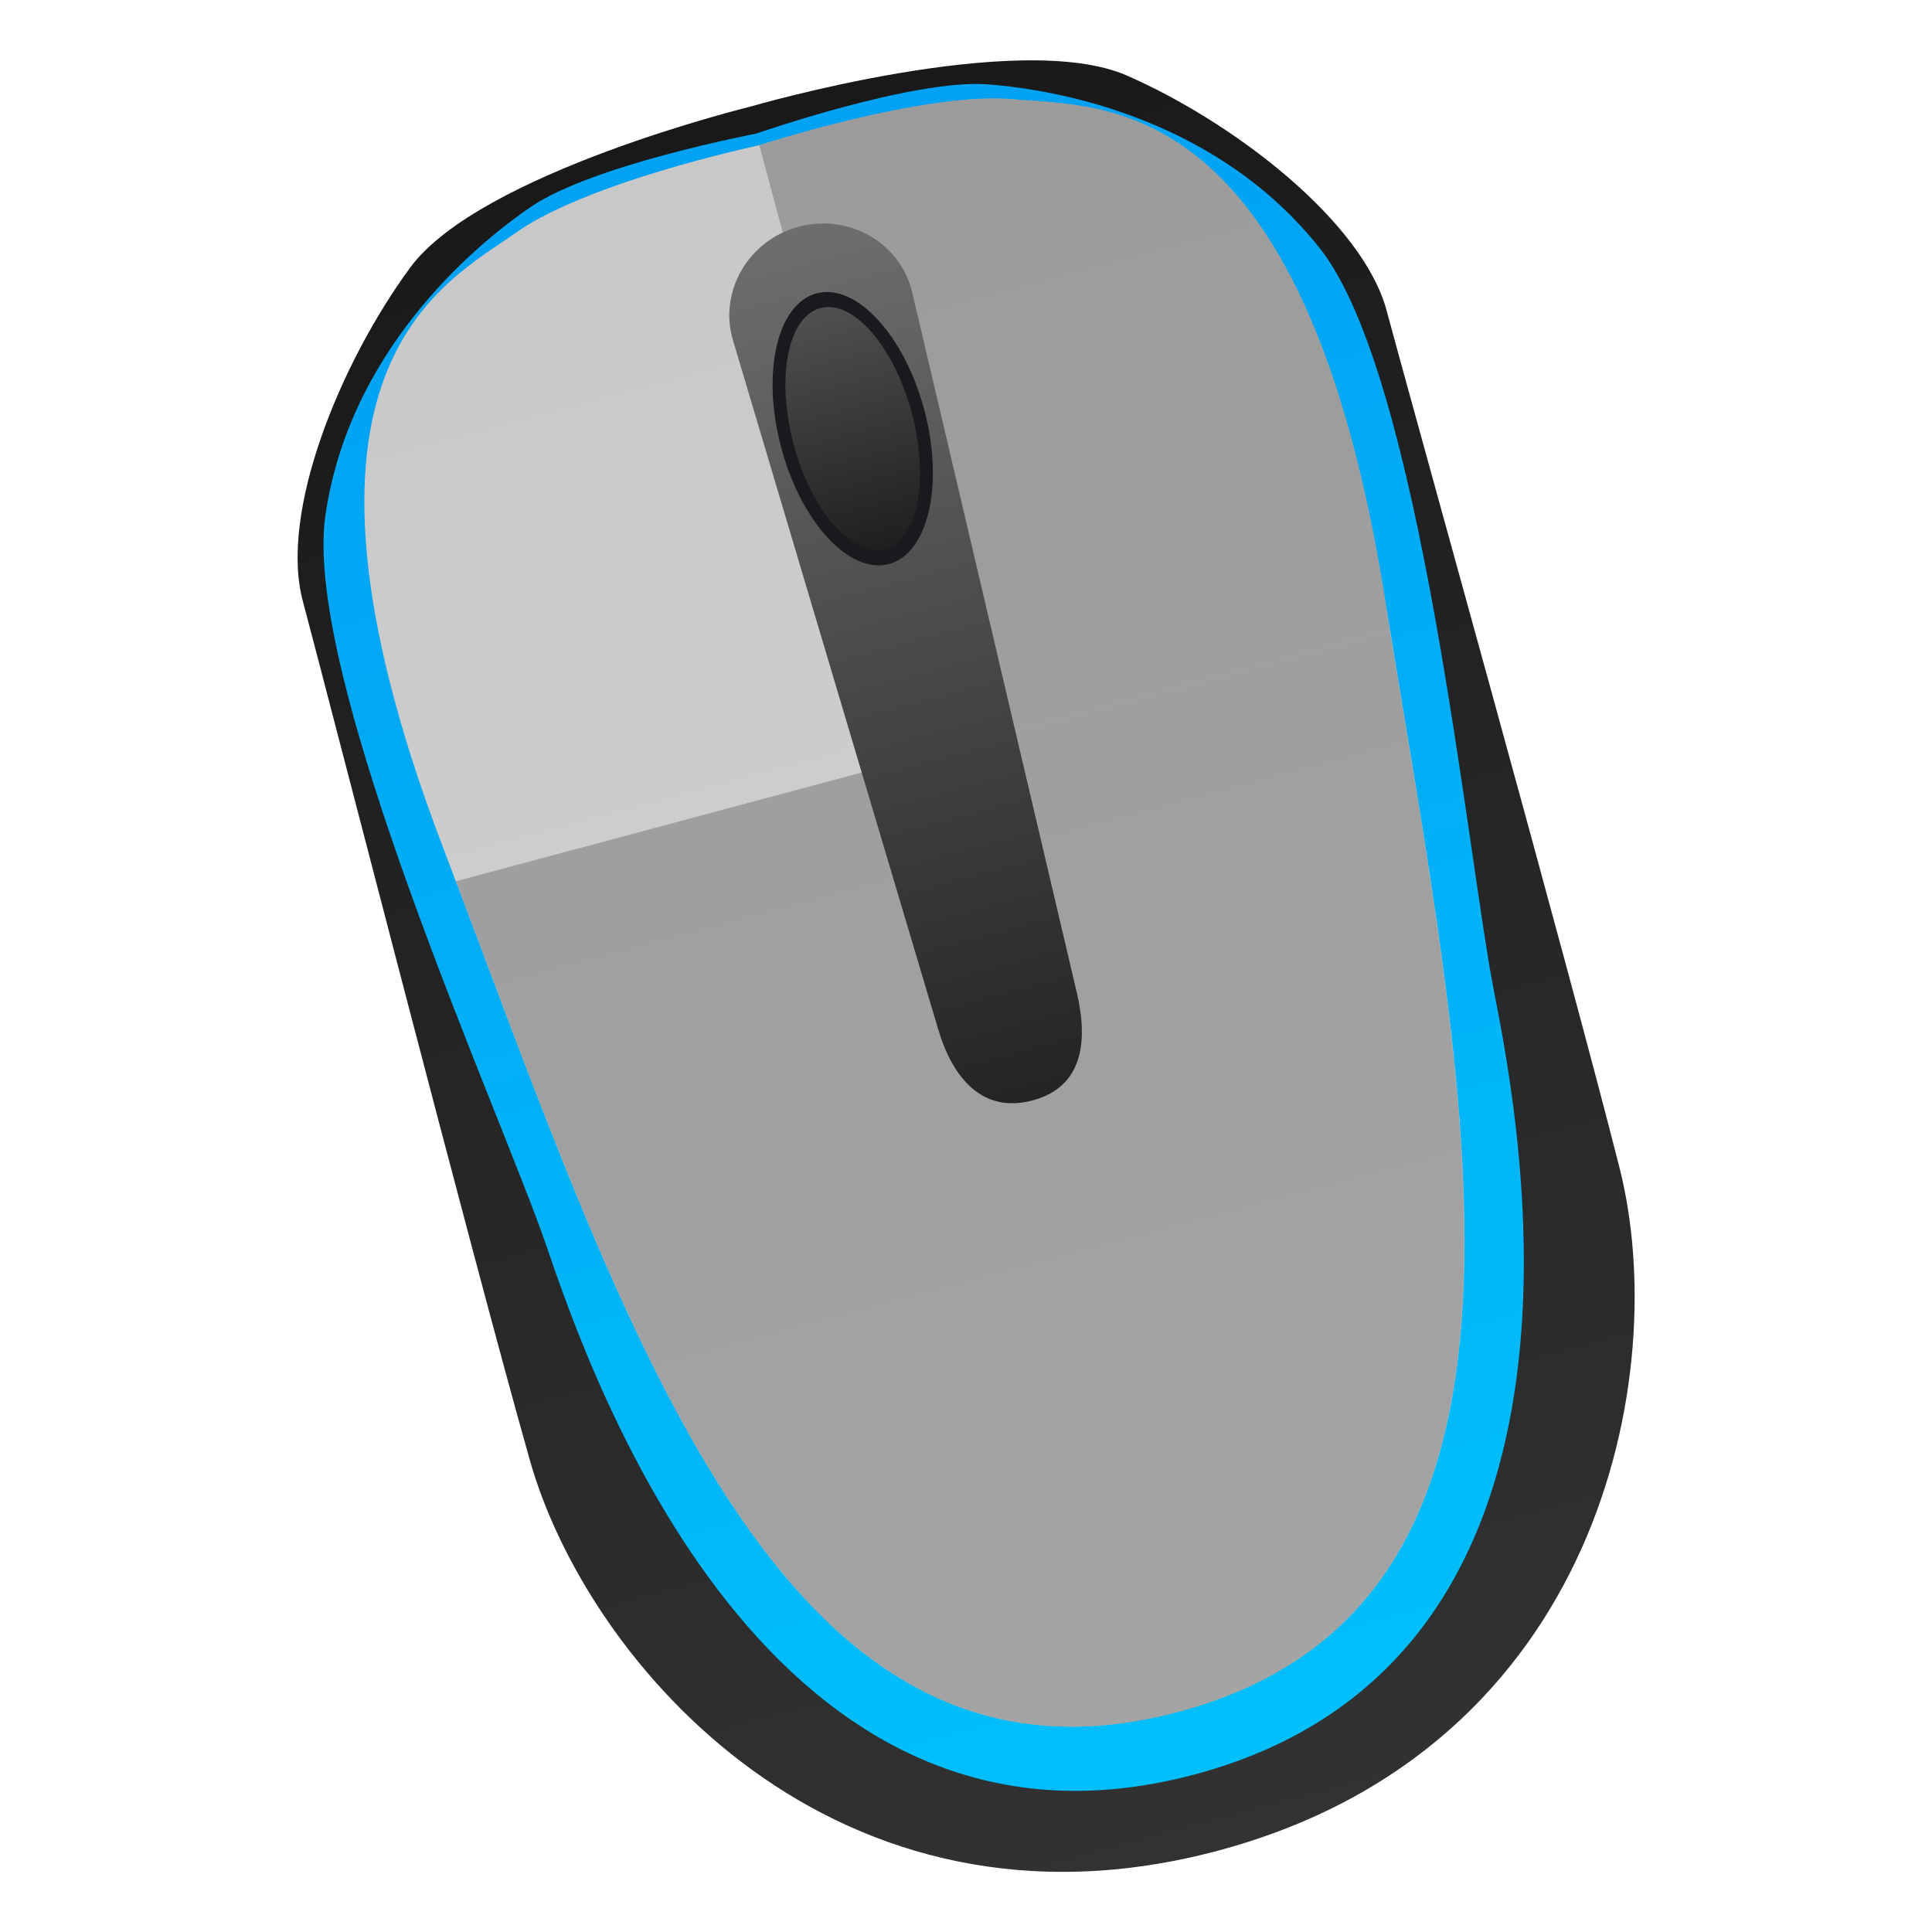 <?xml version="1.0" encoding="UTF-8"?>
<svg id="Iterm" width="64" height="64" enable-background="new 0 0 1024 1024" image-rendering="optimizeSpeed" version="1.1" viewBox="0 0 64 64" xmlns="http://www.w3.org/2000/svg" xmlns:cc="http://creativecommons.org/ns#" xmlns:dc="http://purl.org/dc/elements/1.1/" xmlns:rdf="http://www.w3.org/1999/02/22-rdf-syntax-ns#">
 <defs>
  <linearGradient id="linearGradient1330" x1="-129.28" x2="-129.28" y1="65.932" y2="-5.839" gradientTransform="matrix(.726 -.194 .194 .726 134.88 -20.621)" gradientUnits="userSpaceOnUse">
   <stop stop-color="#d4d4d4" offset="0"/>
   <stop stop-color="#c8c8c8" offset="1"/>
  </linearGradient>
  <linearGradient id="linearGradient1338" x1="-149.76" x2="-149.76" y1="38.218" y2="-2.034" gradientTransform="matrix(.726 -.194 .194 .726 134.88 -20.621)" gradientUnits="userSpaceOnUse">
   <stop stop-color="#232323" offset="0"/>
   <stop stop-color="#6e6e6e" offset="1"/>
  </linearGradient>
  <linearGradient id="linearGradient1352" x1="-149.84" x2="-149.84" y1="12.784" y2="1.735" gradientTransform="matrix(.751 0 0 .751 135.62 14.993)" gradientUnits="userSpaceOnUse">
   <stop stop-color="#1e1e1e" offset="0"/>
   <stop stop-color="#505050" offset="1"/>
  </linearGradient>
  <linearGradient id="linearGradient1360" x1="-150.51" x2="-150.51" y1="69.532" y2="-5.967" gradientTransform="matrix(.726 -.194 .194 .726 134.78 -21.005)" gradientUnits="userSpaceOnUse">
   <stop stop-color="#00bffb" offset="0"/>
   <stop stop-color="#01a1f3" offset="1"/>
  </linearGradient>
  <linearGradient id="linearGradient1368" x1="-150.42" x2="-150.42" y1="73.048" y2="-7.186" gradientTransform="matrix(.726 -.194 .194 .726 134.78 -21.005)" gradientUnits="userSpaceOnUse">
   <stop stop-color="#323232" offset="0"/>
   <stop stop-color="#191919" offset="1"/>
  </linearGradient>
 </defs>
 <mask>
  <g id="g">
   <path d="m969.75 392.05c-1.1-4.35-2.35-9-3.65-13.6-1-3.4-2-6.85-3.15-10.5-1.6-5.15-3.4-10.5-5.3-15.85-6.45-18.25-14.15-36.05-23.15-53.65-3.8-7.4-7.95-14.95-12.3-22.4-20.3-34.5-45.8-67.2-76.35-97.75-72.6-72.6-157.15-116.65-253.65-132.05-16.25-2.6-32.8-4.4-50.05-5.35-9.7-0.55-19.85-0.85-30.1-0.85-9.35 0-18.6 0.25-27.9 0.75-118.35 6.1-220.3 51.95-305.85 137.5q-138.25 138.25-138.25 333.75c0 130.35 46.1 241.65 138.25 333.8 56.7 56.65 120.55 95.9 191.1 117.55 36.75 11.25 74.8 17.85 114.75 19.95h0.4c8.5 0.45 16.6 0.7 24.5 0.7h3c10.3 0 20.5-0.3 30.1-0.8 2.5-0.15 4.75-0.3 6.95-0.45 20.2-1.45 39.9-4.05 58.7-7.7 7.95-1.55 15.8-3.3 23.4-5.15 80.8-20.3 152.15-61.6 214.65-124.1 48.6-48.6 84.4-102.5 107.35-161.8 18.45-47.65 28.65-98.8 30.55-153.5 0.2-6.05 0.3-12.25 0.3-18.5v-3c-0.2-40.65-4.95-79.5-14.3-117z" fill="#fff"/>
  </g>
 </mask>
 <g transform="matrix(.997 0 0 .997 .717 .508)" stroke-width=".751">
  <path d="m24.237 3.026s-9.007 2.202-11.326 5.354c-2.319 3.152-4.36 8.129-3.569 11.081 0.791 2.952 5.63 21.795 7.547 28.558 1.917 6.763 10.184 16.359 22.876 12.958 12.692-3.401 15.053-15.845 13.332-22.66-1.721-6.815-6.954-25.554-7.744-28.505-0.791-2.952-5.046-6.241-8.631-7.812-3.584-1.57-12.485 1.026-12.485 1.026z" fill="url(#linearGradient1368)"/>
  <path d="m21.442 4.618c-1.611 0.432-3.479 1.038-4.505 1.734-2.052 1.393-6.071 4.896-6.845 10.271-0.774 5.375 5.871 19.939 7.352 24.288 1.482 4.349 7.376 21.33 21.544 17.534 14.168-3.796 10.832-21.463 9.941-25.97-0.891-4.507-2.418-20.442-5.777-24.71-3.358-4.268-8.589-5.291-11.064-5.472-2.474-0.181-7.68 1.636-7.68 1.636s-1.354 0.258-2.966 0.69z" fill="url(#linearGradient1360)"/>
  <path d="m23.584 4.53c-1.712 0.419-5.36 1.415-7.154 2.687-2.393 1.696-8.498 4.493-2.45 20.377 6.049 15.884 11.082 32.358 24.463 28.773 13.381-3.586 9.53-20.375 6.826-37.157-2.704-16.781-9.39-16.15-12.31-16.422-2.92-0.272-8.45 1.526-8.45 1.526s-0.354 0.076-0.925 0.216z" fill="url(#linearGradient1330)"/>
  <path d="m45.465 20.454-31.034 8.316c5.853 15.502 10.966 31.094 24.011 27.598 13.045-3.495 9.703-19.561 7.022-35.913z" fill="#323232" opacity=".3"/>
  <path d="m24.51 4.313 5.439 20.298 15.516-4.158c-0.069-0.421-0.129-0.822-0.196-1.243-2.704-16.781-9.39-16.15-12.31-16.422-2.92-0.272-8.446 1.525-8.449 1.526z" fill="#323232" opacity=".3"/>
  <path d="m25.814 7.023c1.649-0.442 3.384 0.517 3.775 2.179l5.469 23.266c0.391 1.662 0.183 3.142-1.466 3.584-1.649 0.442-2.648-0.714-3.135-2.351l-6.822-22.903c-0.487-1.636 0.53-3.333 2.179-3.775z" fill="url(#linearGradient1338)"/>
  <ellipse transform="rotate(-15)" cx="23.118" cy="20.413" rx="2.458" ry="4.654" fill="#19191e"/>
  <ellipse transform="rotate(-15)" cx="23.118" cy="20.413" rx="2.031" ry="4.15" fill="url(#linearGradient1352)"/>
 </g>
</svg>
